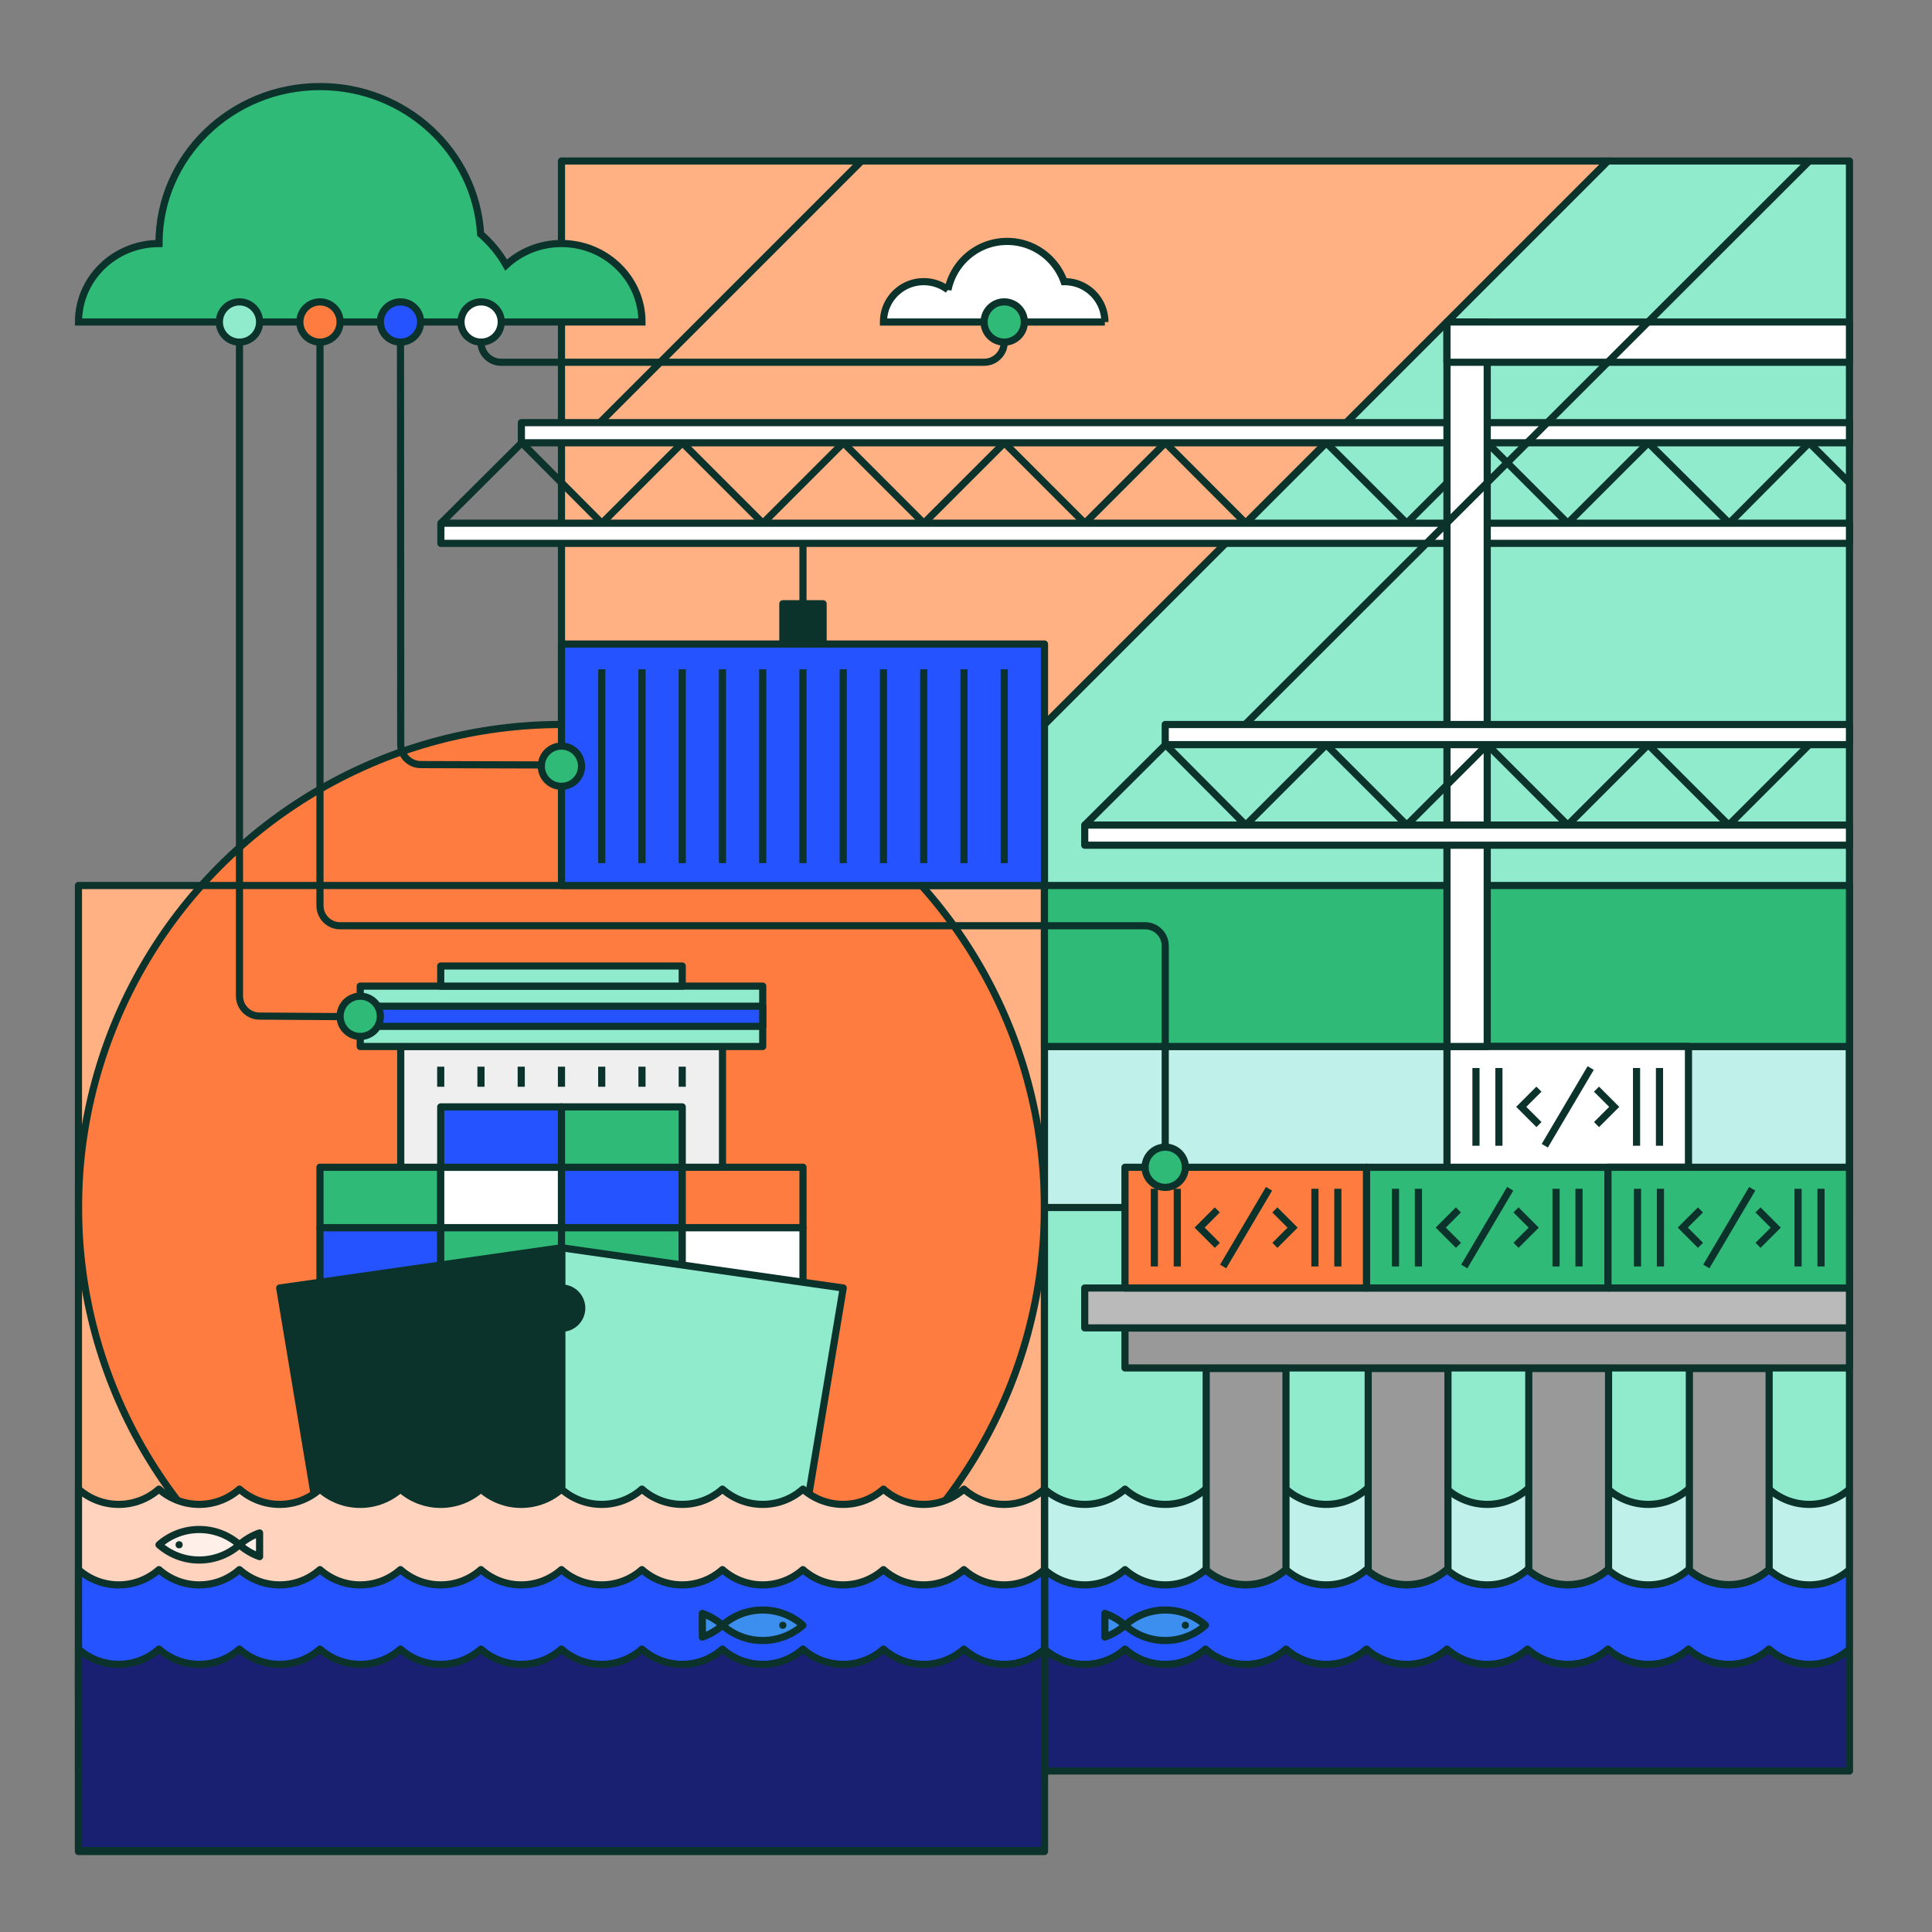 <svg xmlns="http://www.w3.org/2000/svg" viewBox="0 0 1080 1080"><rect x="0" y="0" width="1080" height="1080" fill="#808080" stroke="none"/><defs><clipPath id="clippath"><path d="M43.85 495h540v540h-540z" class="cls-6"/></clipPath><clipPath id="clippath-1"><path d="M583.87 585h450v405h-450z" class="cls-18"/></clipPath><clipPath id="clippath-2"><path d="m471.37 720-157.5-22.5-157.5 22.5 22.5 134.95 270 .05z" class="cls-9"/></clipPath><style>.cls-1{fill:#2453ff}.cls-1,.cls-12,.cls-13,.cls-15,.cls-16,.cls-17,.cls-18,.cls-2,.cls-4,.cls-5,.cls-6,.cls-7,.cls-8,.cls-9{stroke:#0c322c;stroke-width:4px}.cls-1,.cls-13,.cls-15,.cls-16,.cls-17,.cls-18,.cls-2,.cls-4,.cls-5,.cls-6,.cls-7,.cls-8,.cls-9{stroke-linejoin:round}.cls-2{fill:#192072}.cls-4{fill:#30ba78}.cls-18{fill:#90ebcd}.cls-5{fill:#ffefe9}.cls-6{fill:#ffb184}.cls-7{fill:#fe7c3f}.cls-8{fill:#bff1ea}.cls-24,.cls-9{fill:#0c322c}.cls-24{stroke-width:0}.cls-12{stroke-miterlimit:10}.cls-17{fill:#fff}.cls-12,.cls-15{fill:none}.cls-13{fill:#3c8eef}.cls-16{fill:#999}</style></defs><g id="BG"><path d="M313.87 90v584.99L898.87 90z" class="cls-6"/><path d="m898.87 90-585 584.99h720V90z" class="cls-18"/><circle cx="313.87" cy="674.99" r="270" class="cls-7"/><path d="M43.85 495h540v540h-540z" style="fill:#ffb184"/><circle cx="313.87" cy="674.99" r="270" class="cls-7" style="clip-path:url(#clippath)"/><path d="M43.85 495h540v540h-540z" class="cls-15"/><path d="M583.87 585h450v405h-450z" style="fill:#90ebcd"/><g style="clip-path:url(#clippath-1)"><path d="M1483.87 832.43c-5.99 5.3-13.87 8.53-22.5 8.53s-16.51-3.23-22.5-8.53c-5.99 5.3-13.87 8.53-22.5 8.53s-16.51-3.23-22.5-8.53c-5.99 5.3-13.87 8.53-22.5 8.53s-16.51-3.23-22.5-8.53c-5.99 5.3-13.87 8.53-22.5 8.53s-16.51-3.23-22.5-8.53c-5.99 5.3-13.87 8.53-22.5 8.53s-16.51-3.23-22.5-8.53c-5.99 5.3-13.87 8.53-22.5 8.53s-16.51-3.23-22.5-8.53c-5.99 5.3-13.87 8.53-22.5 8.53s-16.51-3.23-22.5-8.53c-5.99 5.3-13.87 8.53-22.5 8.53s-16.51-3.23-22.5-8.53c-5.99 5.3-13.87 8.53-22.5 8.53s-16.51-3.23-22.5-8.53c-5.99 5.3-13.87 8.53-22.5 8.53s-16.51-3.23-22.5-8.53c-5.99 5.3-13.87 8.53-22.5 8.53s-16.51-3.23-22.5-8.53c-5.99 5.3-13.87 8.53-22.5 8.53s-16.51-3.23-22.5-8.53c-5.99 5.3-13.87 8.53-22.5 8.53s-16.51-3.23-22.5-8.53c-5.99 5.3-13.87 8.53-22.5 8.53s-16.51-3.23-22.5-8.53c-5.99 5.3-13.87 8.53-22.5 8.53s-16.51-3.23-22.5-8.53c-5.99 5.3-13.87 8.53-22.5 8.53s-16.51-3.23-22.5-8.53c-5.99 5.3-13.87 8.53-22.5 8.53s-16.51-3.23-22.5-8.53c-5.99 5.3-13.87 8.53-22.5 8.53s-16.51-3.23-22.5-8.53c-5.99 5.3-13.87 8.53-22.5 8.53s-16.51-3.23-22.5-8.53c-5.99 5.3-13.87 8.53-22.5 8.53s-16.51-3.23-22.5-8.53V945h900z" class="cls-8"/><path d="M1483.87 877.43c-5.99 5.3-13.87 8.53-22.5 8.53s-16.51-3.23-22.5-8.53c-5.99 5.3-13.87 8.53-22.5 8.53s-16.51-3.23-22.5-8.53c-5.99 5.3-13.87 8.53-22.5 8.53s-16.51-3.23-22.5-8.53c-5.99 5.3-13.87 8.53-22.5 8.53s-16.51-3.23-22.5-8.53c-5.99 5.3-13.87 8.53-22.5 8.53s-16.51-3.23-22.5-8.53c-5.99 5.3-13.87 8.53-22.5 8.53s-16.51-3.23-22.5-8.53c-5.99 5.3-13.87 8.53-22.5 8.53s-16.51-3.23-22.5-8.53c-5.99 5.3-13.87 8.53-22.5 8.53s-16.51-3.23-22.5-8.53c-5.99 5.3-13.87 8.53-22.5 8.53s-16.51-3.23-22.5-8.53c-5.99 5.3-13.87 8.53-22.5 8.53s-16.51-3.23-22.5-8.53c-5.99 5.3-13.87 8.53-22.5 8.53s-16.51-3.23-22.5-8.53c-5.99 5.3-13.87 8.53-22.5 8.53s-16.51-3.23-22.5-8.53c-5.99 5.3-13.87 8.53-22.5 8.53s-16.51-3.23-22.5-8.53c-5.99 5.3-13.87 8.53-22.5 8.53s-16.51-3.23-22.5-8.53c-5.99 5.3-13.87 8.53-22.5 8.53s-16.51-3.23-22.5-8.53c-5.99 5.3-13.87 8.53-22.5 8.53s-16.51-3.23-22.5-8.53c-5.99 5.3-13.87 8.53-22.5 8.53s-16.51-3.23-22.5-8.53c-5.99 5.3-13.87 8.53-22.5 8.53s-16.51-3.23-22.5-8.53c-5.99 5.3-13.87 8.53-22.5 8.53s-16.51-3.23-22.5-8.53c-5.99 5.3-13.87 8.53-22.5 8.53s-16.51-3.23-22.5-8.53V990h900z" class="cls-1"/><path d="M1483.87 921.85c-5.99 5.3-13.87 8.53-22.5 8.53s-16.51-3.23-22.5-8.53c-5.99 5.3-13.87 8.53-22.5 8.53s-16.51-3.23-22.5-8.53c-5.99 5.3-13.87 8.53-22.5 8.53s-16.51-3.23-22.5-8.53c-5.99 5.3-13.87 8.53-22.5 8.53s-16.51-3.23-22.5-8.53c-5.99 5.3-13.87 8.53-22.5 8.53s-16.51-3.23-22.5-8.53c-5.99 5.3-13.87 8.53-22.5 8.53s-16.51-3.23-22.5-8.53c-5.99 5.3-13.87 8.53-22.5 8.53s-16.51-3.23-22.5-8.53c-5.99 5.3-13.87 8.53-22.5 8.53s-16.51-3.23-22.5-8.53c-5.99 5.3-13.87 8.53-22.5 8.53s-16.51-3.23-22.5-8.53c-5.99 5.3-13.87 8.53-22.5 8.53s-16.51-3.23-22.5-8.53c-5.99 5.3-13.87 8.53-22.5 8.53s-16.51-3.23-22.5-8.53c-5.99 5.3-13.87 8.53-22.5 8.53s-16.51-3.23-22.5-8.53c-5.99 5.3-13.87 8.53-22.5 8.53s-16.51-3.23-22.5-8.53c-5.99 5.3-13.87 8.53-22.5 8.53s-16.51-3.23-22.5-8.53c-5.99 5.3-13.87 8.53-22.5 8.53s-16.51-3.23-22.5-8.53c-5.99 5.3-13.87 8.53-22.5 8.53s-16.51-3.23-22.5-8.53c-5.99 5.3-13.87 8.53-22.5 8.53s-16.51-3.23-22.5-8.53c-5.99 5.3-13.87 8.53-22.5 8.53s-16.51-3.23-22.5-8.53c-5.99 5.3-13.87 8.53-22.5 8.53s-16.51-3.23-22.5-8.53c-5.99 5.3-13.87 8.53-22.5 8.53s-16.51-3.23-22.5-8.53v112.57h900z" class="cls-2"/><path d="m943.87 45-630 629.99h720V45z" class="cls-8"/></g><path d="M583.87 585h450v405h-450z" class="cls-15"/><path d="M358.87 180c0-24.23-20.15-43.87-45-43.87-11.98 0-22.87 4.58-30.93 12.02-3.72-6.55-8.55-12.4-14.25-17.34-2.82-45.98-41.95-82.42-89.82-82.42-49.71 0-90 39.28-90 87.74-24.85 0-45 19.64-45 43.87z" style="stroke:#0c322c;stroke-width:4px;fill:#30ba78;stroke-miterlimit:10"/><path d="M617.62 180.03v-.07c0-12.43-10.07-22.5-22.5-22.5h-.29c-4.63-13.11-17.13-22.51-31.82-22.51-16.34 0-29.97 11.62-33.08 27.04a22.4 22.4 0 0 0-13.56-4.54c-12.43 0-22.5 10.07-22.5 22.5v.07h123.75Z" style="stroke:#0c322c;stroke-width:4px;stroke-miterlimit:10;fill:#fff"/><path d="M628.87 742.39h405v22.29h-405z" class="cls-16"/><path d="M606.37 720h427.5v22.29h-427.5z" style="stroke:#0c322c;stroke-width:4px;stroke-linejoin:round;fill:#bababa"/><path d="M966.37 885.81c8.63 0 16.51-3.23 22.5-8.53.03.03.06.05.09.07V765h-44.59v112.7c5.93 5.05 13.6 8.11 22 8.11ZM876.37 885.81c8.63 0 16.51-3.23 22.5-8.53.1.09.21.18.32.27V765H854.6v112.9c5.9 4.93 13.48 7.91 21.77 7.91ZM696.37 885.81c8.63 0 16.51-3.23 22.5-8.53V765h-44.59v112.63c5.94 5.09 13.65 8.18 22.08 8.18ZM786.37 885.81c8.63 0 16.51-3.23 22.5-8.53.18.16.37.31.55.47V765.01h-44.59V878.1a33.84 33.84 0 0 0 21.54 7.71Z" class="cls-16"/><path d="M583.85 495h450.02v90H583.85z" class="cls-4"/></g><g id="Graphic"><path d="M313.88 360.01h270v135h-270z" class="cls-1"/><path d="M336.38 374.13V482.5M358.87 374.13V482.5M381.37 374.13V482.5M403.87 374.13V482.5M426.37 374.13V482.5M448.87 374.13V482.5M471.37 374.13V482.5M493.87 374.13V482.5M516.37 374.13V482.5M538.87 482.5V374.13M561.37 374.13V482.5" class="cls-15"/><path d="M224.02 585h179.86v157.5H224.02z" style="stroke:#0c322c;stroke-width:4px;stroke-linejoin:round;fill:#efefef"/><path d="M246.37 607.5v-11.22M268.87 607.5v-11.22M291.37 607.5v-11.22M313.87 607.5v-11.22M336.37 607.5v-11.22M358.87 607.5v-11.22M381.37 607.5v-11.22" class="cls-15"/><path d="M201.37 551.25h225V585h-225z" class="cls-18"/><path d="M201.37 562.48h225v11.25h-225z" class="cls-1"/><path d="M246.37 540h135v11.25h-135z" class="cls-18"/><path d="M178.87 686.25h67.5V720h-67.5z" class="cls-1"/><path d="M246.37 686.25h67.5V720h-67.5zM313.88 686.25h67.5V720h-67.5z" class="cls-4"/><path d="M381.38 686.25h67.5V720h-67.5z" class="cls-17"/><path d="M178.87 652.5h67.5v33.75h-67.5z" class="cls-4"/><path d="M246.37 652.5h67.5v33.75h-67.5z" class="cls-17"/><path d="M313.88 652.5h67.5v33.75h-67.5z" class="cls-1"/><path d="M381.38 652.5h67.5v33.75h-67.5z" class="cls-7"/><path d="M246.37 618.75h67.5v33.75h-67.5z" class="cls-1"/><path d="M313.88 618.75h67.5v33.75h-67.5z" class="cls-4"/><path d="m471.37 720-157.5-22.5-157.5 22.5 22.5 134.95 270 .05z" style="fill:#0c322c"/><g style="clip-path:url(#clippath-2)"><path d="M314.08 697.5h157.29v157.48H314.08z" class="cls-18"/><circle cx="313.95" cy="731.25" r="11.25" class="cls-9"/></g><path d="m471.37 720-157.5-22.5-157.5 22.5 22.5 134.95 270 .05z" class="cls-15"/><path d="M43.87 945h539.98V832.43c-5.99 5.3-13.87 8.53-22.5 8.53s-16.51-3.23-22.5-8.53c-5.99 5.3-13.87 8.53-22.5 8.53s-16.51-3.23-22.5-8.53c-5.99 5.3-13.87 8.53-22.5 8.53s-16.51-3.23-22.5-8.53c-5.99 5.3-13.87 8.53-22.5 8.53s-16.51-3.23-22.5-8.53c-5.99 5.3-13.87 8.53-22.5 8.53s-16.51-3.23-22.5-8.53c-5.99 5.3-13.87 8.53-22.5 8.53s-16.51-3.23-22.5-8.53c-5.99 5.3-13.87 8.53-22.5 8.53s-16.51-3.23-22.5-8.53c-5.99 5.3-13.87 8.53-22.5 8.53s-16.51-3.23-22.5-8.53c-5.99 5.3-13.87 8.53-22.5 8.53s-16.51-3.23-22.5-8.53c-5.99 5.3-13.87 8.53-22.5 8.53s-16.51-3.23-22.5-8.53c-5.99 5.3-13.87 8.53-22.5 8.53s-16.51-3.23-22.5-8.53c-5.99 5.3-13.87 8.53-22.5 8.53s-16.49-3.22-22.48-8.51z" style="stroke:#0c322c;stroke-width:4px;stroke-linejoin:round;fill:#ffd3bd"/><path d="M43.87 990h539.98V877.43c-5.99 5.3-13.87 8.53-22.5 8.53s-16.51-3.23-22.5-8.53c-5.99 5.3-13.87 8.53-22.5 8.53s-16.51-3.23-22.5-8.53c-5.99 5.3-13.87 8.53-22.5 8.53s-16.51-3.23-22.5-8.53c-5.99 5.3-13.87 8.53-22.5 8.53s-16.51-3.23-22.5-8.53c-5.99 5.3-13.87 8.53-22.5 8.53s-16.51-3.23-22.5-8.53c-5.99 5.3-13.87 8.53-22.5 8.53s-16.51-3.23-22.5-8.53c-5.99 5.3-13.87 8.53-22.5 8.53s-16.51-3.23-22.5-8.53c-5.99 5.3-13.87 8.53-22.5 8.53s-16.51-3.23-22.5-8.53c-5.99 5.3-13.87 8.53-22.5 8.53s-16.51-3.23-22.5-8.53c-5.99 5.3-13.87 8.53-22.5 8.53s-16.51-3.23-22.5-8.53c-5.99 5.3-13.87 8.53-22.5 8.53s-16.51-3.23-22.5-8.53c-5.99 5.3-13.87 8.53-22.5 8.53s-16.49-3.22-22.48-8.51z" class="cls-1"/><path d="M43.87 1034.42h539.98V921.85c-5.99 5.3-13.87 8.53-22.5 8.53s-16.51-3.23-22.5-8.53c-5.99 5.3-13.87 8.53-22.5 8.53s-16.51-3.23-22.5-8.53c-5.99 5.3-13.87 8.53-22.5 8.53s-16.51-3.23-22.5-8.53c-5.99 5.3-13.87 8.53-22.5 8.53s-16.51-3.23-22.5-8.53c-5.99 5.3-13.87 8.53-22.5 8.53s-16.51-3.23-22.5-8.53c-5.99 5.3-13.87 8.53-22.5 8.53s-16.51-3.23-22.5-8.53c-5.99 5.3-13.87 8.53-22.5 8.53s-16.51-3.23-22.5-8.53c-5.99 5.3-13.87 8.53-22.5 8.53s-16.51-3.23-22.5-8.53c-5.99 5.3-13.87 8.53-22.5 8.53s-16.51-3.23-22.5-8.53c-5.99 5.3-13.87 8.53-22.5 8.53s-16.51-3.23-22.5-8.53c-5.99 5.3-13.87 8.53-22.5 8.53s-16.51-3.23-22.5-8.53c-5.99 5.3-13.87 8.53-22.5 8.53s-16.49-3.22-22.48-8.51z" class="cls-2"/><path d="M763.87 652.5h135V720h-135z" class="cls-4"/><path d="M808.87 585h135v67.5h-135z" class="cls-17"/><path d="M898.87 652.5h135V720h-135z" class="cls-4"/><path d="M628.87 652.5h135V720h-135z" class="cls-7"/><path d="M448.85 908.53c-5.99-5.3-13.87-8.53-22.5-8.53s-16.51 3.23-22.5 8.53c5.99 5.3 13.87 8.53 22.5 8.53s16.51-3.23 22.5-8.53Z" class="cls-13"/><path d="M392.61 901.91v13.23c4.19-1.47 8-3.73 11.26-6.62a34.2 34.2 0 0 0-11.26-6.62Z" class="cls-13"/><circle cx="437.59" cy="908.53" r="2" class="cls-24"/><path d="M88.87 863.53c5.99 5.3 13.87 8.53 22.5 8.53s16.51-3.23 22.5-8.53c-5.99-5.3-13.87-8.53-22.5-8.53s-16.51 3.23-22.5 8.53Z" class="cls-5"/><path d="M145.11 870.15v-13.23c-4.19 1.47-8 3.73-11.26 6.62 3.26 2.88 7.07 5.14 11.26 6.62Z" class="cls-5"/><circle cx="100.13" cy="863.53" r="2" class="cls-24"/><path d="M673.87 908.53c-5.99-5.3-13.87-8.53-22.5-8.53s-16.51 3.23-22.5 8.53c5.99 5.3 13.87 8.53 22.5 8.53s16.51-3.23 22.5-8.53Z" class="cls-13"/><path d="M617.63 901.91v13.23c4.19-1.47 8-3.73 11.26-6.62a34.2 34.2 0 0 0-11.26-6.62Z" class="cls-13"/><circle cx="662.61" cy="908.53" r="2" class="cls-24"/><path d="m246.45 292.51 45.21-45 44.8 45 45-45 45 45 45-45 44.99 45 45-45 45 45 45-45 44.92 44.98 45-44.99 45 44.99 45-44.98 45 44.98 45-44.99 45.29 44.99 44.71-44.99 22.5 22.5" class="cls-15"/><path d="M291.45 236.26h742.42v11.25H291.45zM246.45 292.49h787.43v11.25H246.45z" class="cls-17"/><path d="M808.86 180h22.51v405h-22.51z" class="cls-17"/><path d="M808.86 180h225.01v22.5H808.86z" class="cls-17"/><path d="m606.37 461.25 45.22-45 44.79 45 45-45 45 45 45-45 44.99 45 45-45 45 45 45-45" class="cls-15"/><path d="M651.37 405h382.5v11.25h-382.5zM606.37 461.23h427.5v11.25h-427.5z" class="cls-17"/><path d="M335.33 236.25 481.58 90M696.37 404.66l315-314.66" class="cls-15"/><path d="M437.62 337.5h22.5V360h-22.5z" class="cls-9"/><path d="M448.87 337.5v-33.76" class="cls-2"/><path d="M133.87 179.97v376.78c0 6.2 5.01 11.23 11.21 11.25l45.03.29" class="cls-15"/><circle cx="561.37" cy="180" r="11.25" class="cls-4"/><circle cx="201.37" cy="568.13" r="11.25" class="cls-4"/><path d="M268.87 179.97v11.29c0 6.21 5.04 11.25 11.25 11.25h270c6.21 0 11.25-5.04 11.25-11.25M223.87 179.97l.14 236.2c0 6.2 5.02 11.23 11.22 11.24l78.63.23" class="cls-15"/><circle cx="313.85" cy="428.31" r="11.25" class="cls-4"/><path d="M178.87 180.03v326.22c0 6.21 5.04 11.25 11.25 11.25h450c6.21 0 11.25 5.04 11.25 11.25V652.5" class="cls-15"/><circle cx="651.37" cy="652.5" r="11.25" class="cls-4"/><circle cx="268.95" cy="180" r="11.25" class="cls-17"/><circle cx="223.87" cy="180" r="11.25" class="cls-1"/><circle cx="178.87" cy="180" r="11.25" class="cls-7"/><circle cx="133.87" cy="180" r="11.25" class="cls-18"/><path d="M825.08 597.03v43.44M837.9 597.03v43.44M889.2 597.03l-25.65 43.44M914.84 597.03v43.44M927.67 597.03v43.44" class="cls-15"/><path d="m860.27 608.84-9.89 9.89 9.92 9.92M892.47 628.65l9.89-9.89-9.92-9.92" class="cls-12"/><path d="M915.37 664.53v43.44M928.19 664.53v43.44M979.49 664.53l-25.65 43.44M1005.13 664.53v43.44M1017.96 664.53v43.44" class="cls-15"/><path d="m950.56 676.34-9.88 9.89 9.91 9.92M982.76 696.15l9.89-9.89-9.92-9.92" class="cls-12"/><path d="M780.08 664.53v43.44M792.9 664.53v43.44M844.2 664.53l-25.65 43.44M869.84 664.53v43.44M882.67 664.53v43.44" class="cls-15"/><path d="m815.27 676.34-9.89 9.89 9.92 9.92M847.47 696.15l9.89-9.89-9.92-9.92" class="cls-12"/><path d="M645.29 664.53v43.44M658.11 664.53v43.44M709.4 664.53l-25.65 43.44M735.05 664.53v43.44M747.87 664.53v43.44" class="cls-15"/><path d="m680.48 676.34-9.89 9.89 9.92 9.92M712.68 696.15l9.89-9.89-9.92-9.92" class="cls-12"/></g></svg>